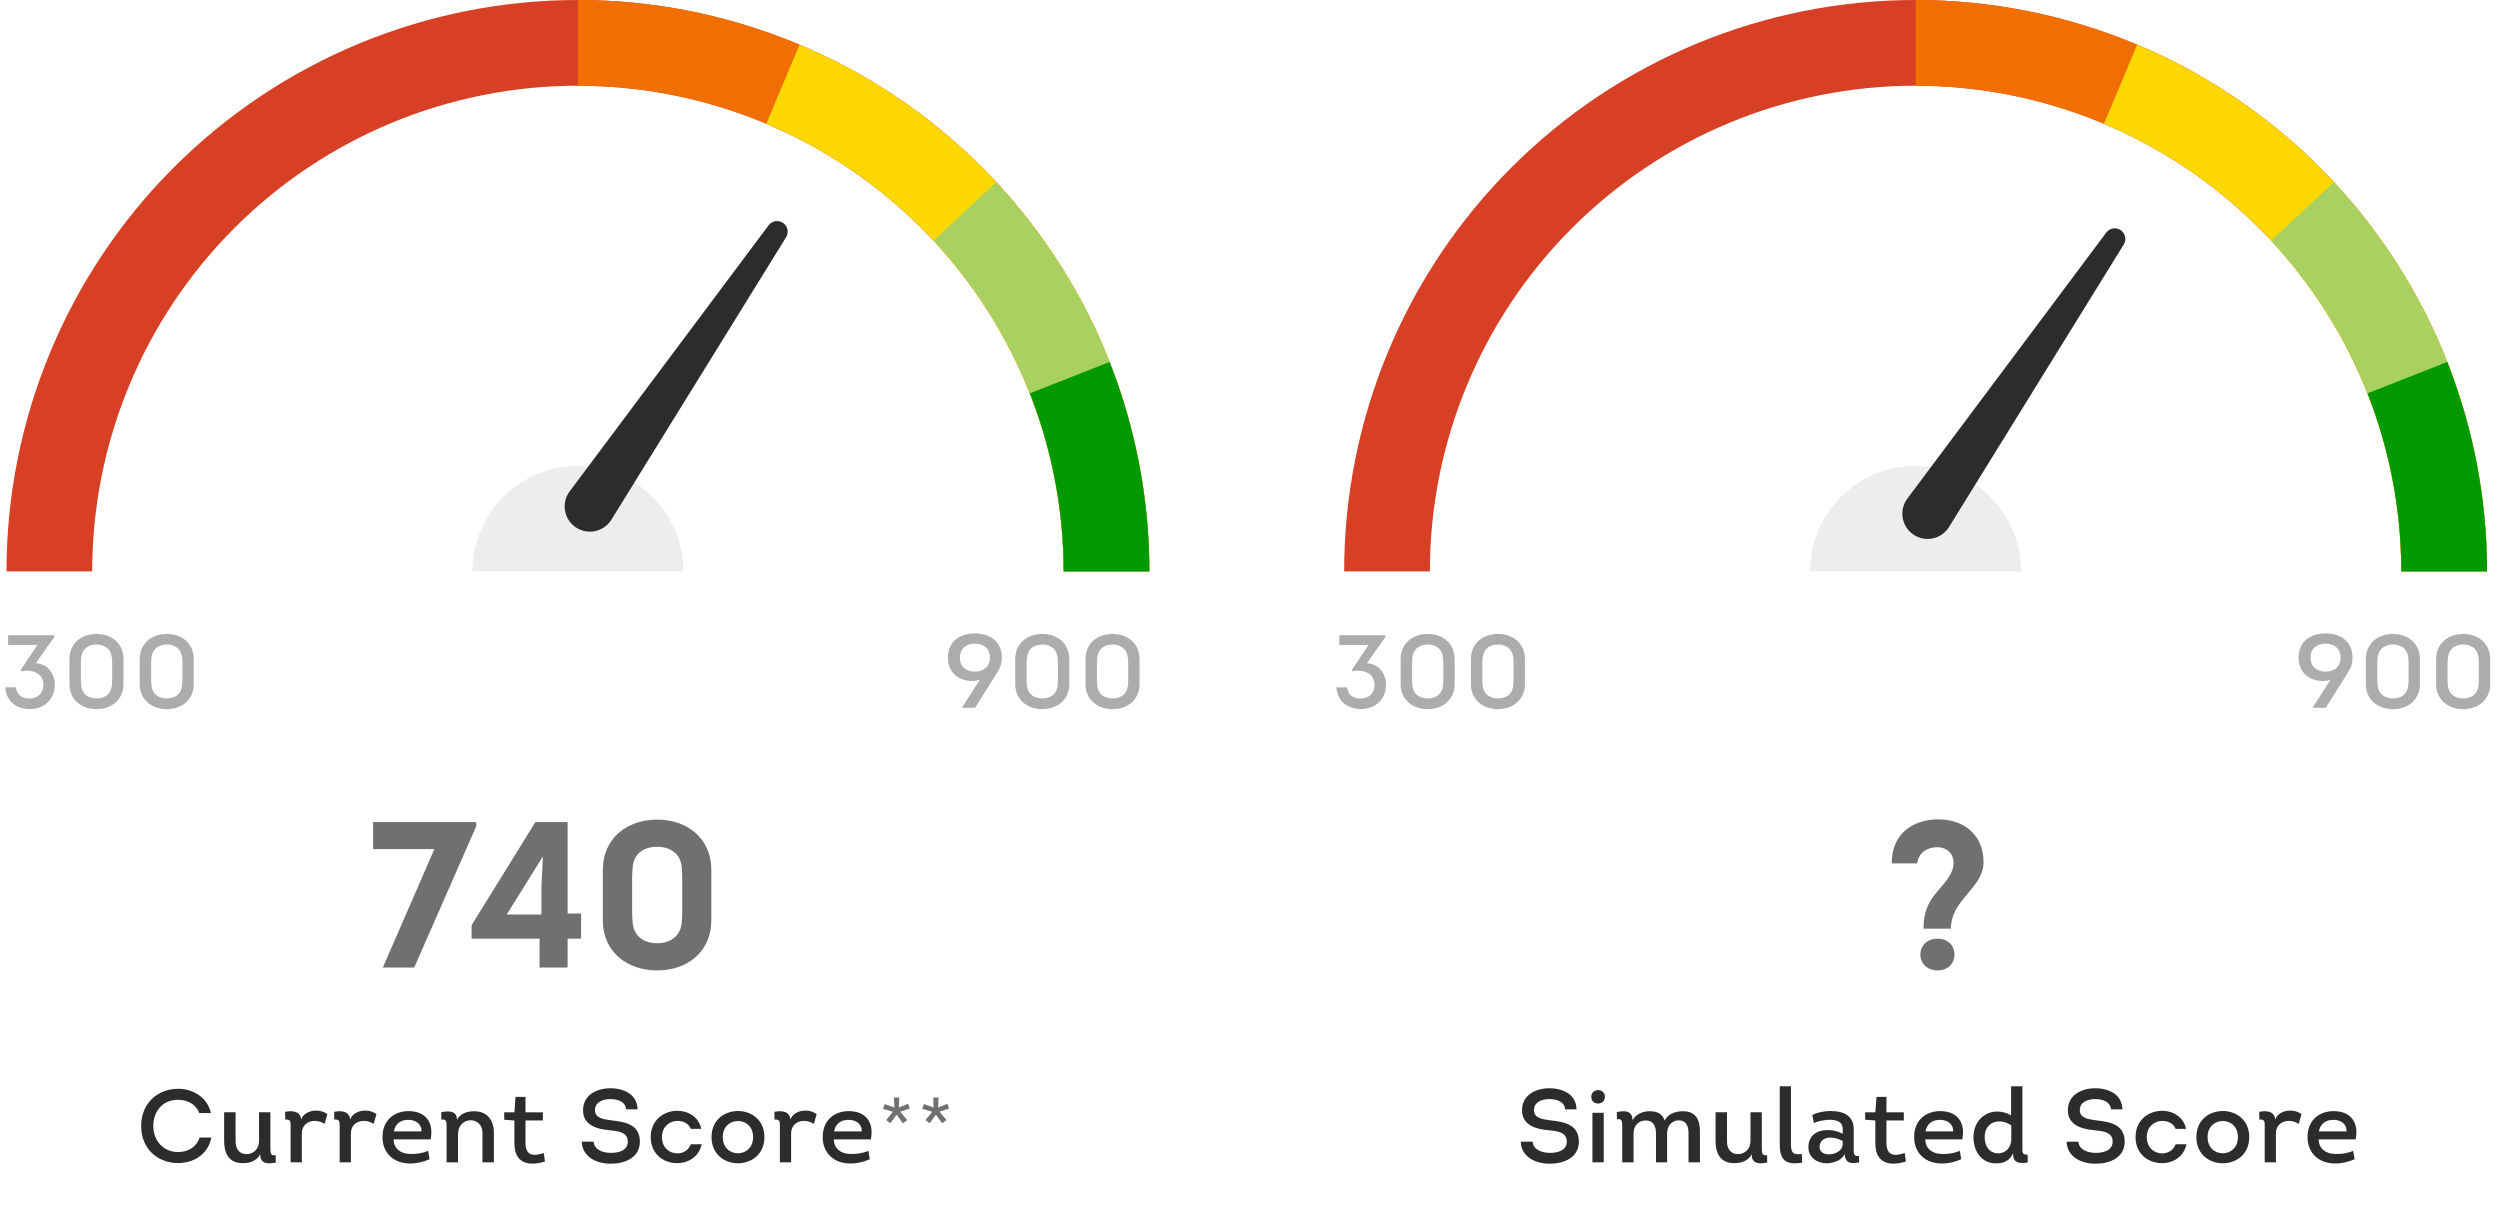 <svg width="385" height="187" viewBox="0 0 385 187" fill="none" xmlns="http://www.w3.org/2000/svg">
<path d="M73.327 126.6H57.455V130.76H66.895L58.959 149H63.791L73.327 127.272V126.6ZM87.411 144.552H89.491V140.68H87.411V126.6H82.451L72.627 142.472V144.552H83.091V149H87.411V144.552ZM83.603 131.944L83.379 136.584V140.84H78.035L83.571 131.944H83.603ZM101.222 126.216C96.582 126.216 92.838 129.096 92.838 133.928V141.736C92.838 146.6 96.582 149.448 101.222 149.448C105.798 149.448 109.542 146.6 109.542 141.736V133.928C109.542 129.096 105.798 126.216 101.222 126.216ZM101.222 145.256C99.174 145.256 97.67 144.2 97.446 142.248C97.382 141.704 97.35 141.128 97.35 140.456V135.24C97.35 134.6 97.382 133.992 97.446 133.416C97.67 131.4 99.174 130.408 101.222 130.408C103.174 130.408 104.742 131.4 104.966 133.416C105.03 133.992 105.062 134.6 105.062 135.24V140.456C105.062 141.128 105.03 141.704 104.966 142.248C104.742 144.2 103.174 145.256 101.222 145.256Z" fill="#707070"/>
<path d="M21.739 173.416C21.739 177.016 24.379 179.112 27.419 179.112C29.691 179.112 31.995 177.912 32.555 175.176H30.747C30.251 176.664 28.955 177.416 27.419 177.416C25.131 177.416 23.611 175.64 23.611 173.416C23.611 171.032 25.131 169.368 27.419 169.368C28.891 169.384 30.139 170.024 30.699 171.416H32.491C31.899 168.888 29.627 167.672 27.435 167.672C24.379 167.672 21.739 169.8 21.739 173.416ZM39.895 171.288V175.704C39.895 176.936 39.047 177.736 37.943 177.736C36.919 177.736 36.263 176.984 36.279 175.752V171.288H34.519V175.752C34.519 177.64 35.271 179.128 37.399 179.128C38.487 179.128 39.543 178.792 40.071 177.752C40.071 179.416 41.479 179.208 42.471 179.032L42.455 177.896C41.719 177.976 41.639 177.72 41.639 176.792V171.288H39.895ZM46.37 172.408C46.29 171.16 45.042 170.968 43.906 171.224L43.922 172.408C44.754 172.36 44.754 172.712 44.754 173.4V179H46.482V174.536C46.482 173.288 47.41 172.616 48.45 172.616C49.01 172.616 49.522 172.776 49.986 173.08L50.418 171.576C49.922 171.208 49.282 171.016 48.642 171.032C47.698 171.032 46.674 171.512 46.37 172.408ZM53.924 172.408C53.844 171.16 52.596 170.968 51.46 171.224L51.476 172.408C52.308 172.36 52.308 172.712 52.308 173.4V179H54.036V174.536C54.036 173.288 54.964 172.616 56.004 172.616C56.564 172.616 57.076 172.776 57.54 173.08L57.972 171.576C57.476 171.208 56.836 171.016 56.196 171.032C55.252 171.032 54.228 171.512 53.924 172.408ZM62.907 171.112C60.811 171.112 58.955 172.408 58.907 174.984C58.827 177.592 60.699 179.224 63.243 179.176C64.219 179.176 65.259 178.92 66.155 178.52L65.931 177.224C65.019 177.624 64.091 177.752 63.131 177.704C61.723 177.704 60.619 176.872 60.619 175.464H66.315C66.827 172.904 65.611 171.112 62.907 171.112ZM62.891 172.456C63.995 172.456 64.955 173.064 64.907 174.232H60.651C60.891 173.016 61.739 172.456 62.891 172.456ZM76.056 179V174.472C76.056 172.568 75.096 171.128 73 171.128C71.992 171.128 70.808 171.496 70.376 172.472C70.376 171 69.08 171.064 67.96 171.272V172.408C68.744 172.36 68.776 172.616 68.776 173.528V179H70.536V174.616C70.536 173.368 71.4 172.52 72.488 172.52C73.528 172.536 74.312 173.272 74.296 174.472V179H76.056ZM80.929 168.92H79.393L79.217 171.304H77.649V172.44L79.217 172.552V176.056C79.217 179.08 81.281 179.688 83.921 178.872L83.745 177.56C82.161 178.12 80.929 177.992 80.929 176.024V172.552H83.601V171.304H80.929V168.92ZM89.595 175.816C89.643 178.168 91.931 179.256 94.123 179.208C96.219 179.208 98.539 178.28 98.539 175.816C98.539 173.24 96.459 172.792 94.187 172.536C92.891 172.36 91.627 172.2 91.627 170.936C91.627 169.672 92.955 169.256 93.979 169.256C95.083 169.256 96.347 169.64 96.427 170.84H98.187C98.139 168.552 96.123 167.592 93.995 167.592C91.819 167.592 89.787 168.68 89.787 170.984C89.787 173.224 91.819 173.88 93.867 174.056C95.163 174.184 96.683 174.328 96.683 175.8C96.683 177.192 95.275 177.544 94.091 177.544C92.875 177.544 91.499 177.08 91.419 175.816H89.595ZM108.003 173.848C107.587 171.96 105.939 171.048 104.259 171.064C102.259 171.08 100.211 172.456 100.211 175.112C100.211 177.784 102.259 179.128 104.275 179.128C105.971 179.128 107.651 178.168 108.051 176.216H106.387C106.035 177.16 105.171 177.624 104.307 177.624C103.139 177.624 101.939 176.776 101.939 175.112C101.939 173.48 103.155 172.616 104.339 172.616C105.235 172.616 106.051 173.016 106.387 173.848H108.003ZM117.721 175.112C117.721 172.408 115.641 171.064 113.577 171.096C111.561 171.128 109.577 172.456 109.577 175.112C109.577 177.8 111.609 179.144 113.641 179.144C115.673 179.144 117.721 177.8 117.721 175.112ZM111.305 175.112C111.305 173.48 112.425 172.664 113.577 172.632C114.761 172.6 115.977 173.432 115.977 175.112C115.977 176.76 114.825 177.592 113.673 177.608C112.489 177.624 111.305 176.792 111.305 175.112ZM121.719 172.408C121.639 171.16 120.391 170.968 119.255 171.224L119.271 172.408C120.103 172.36 120.103 172.712 120.103 173.4V179H121.831V174.536C121.831 173.288 122.759 172.616 123.799 172.616C124.359 172.616 124.871 172.776 125.335 173.08L125.767 171.576C125.271 171.208 124.631 171.016 123.991 171.032C123.047 171.032 122.023 171.512 121.719 172.408ZM130.702 171.112C128.606 171.112 126.75 172.408 126.702 174.984C126.622 177.592 128.494 179.224 131.038 179.176C132.014 179.176 133.054 178.92 133.95 178.52L133.726 177.224C132.814 177.624 131.886 177.752 130.926 177.704C129.518 177.704 128.414 176.872 128.414 175.464H134.11C134.622 172.904 133.406 171.112 130.702 171.112ZM130.686 172.456C131.79 172.456 132.75 173.064 132.702 174.232H128.446C128.686 173.016 129.534 172.456 130.686 172.456Z" fill="#2C2C2C"/>
<path d="M140.106 170.712L139.854 169.984L138.426 170.544L138.482 169.018H137.67L137.726 170.558L136.228 170.026L135.99 170.768L137.516 171.216L136.466 172.49L137.124 172.98L138.076 171.664L139.042 172.98L139.714 172.49L138.636 171.202L140.106 170.712ZM146.156 170.712L145.904 169.984L144.476 170.544L144.532 169.018H143.72L143.776 170.558L142.278 170.026L142.04 170.768L143.566 171.216L142.516 172.49L143.174 172.98L144.126 171.664L145.092 172.98L145.764 172.49L144.686 171.202L146.156 170.712Z" fill="#707070"/>
<path d="M300.442 143.016C300.442 138.472 305.466 136.808 305.466 132.776C305.466 128.328 302.138 126.088 298.298 126.184C294.49 126.28 291.322 128.424 291.322 132.968H295.258C295.418 131.304 296.858 130.472 298.266 130.472C300.666 130.472 301.306 132.584 300.538 134.28C299.258 137.128 296.218 137.992 296.218 143.016H300.442ZM298.394 149.448C299.898 149.448 300.986 148.456 300.986 147.016C300.986 145.512 299.898 144.552 298.394 144.552C296.89 144.552 295.738 145.512 295.738 147.016C295.738 148.456 296.89 149.448 298.394 149.448Z" fill="#707070"/>
<path d="M234.199 175.816C234.247 178.168 236.535 179.256 238.727 179.208C240.823 179.208 243.143 178.28 243.143 175.816C243.143 173.24 241.063 172.792 238.791 172.536C237.495 172.36 236.231 172.2 236.231 170.936C236.231 169.672 237.559 169.256 238.583 169.256C239.687 169.256 240.951 169.64 241.031 170.84H242.791C242.743 168.552 240.727 167.592 238.599 167.592C236.423 167.592 234.391 168.68 234.391 170.984C234.391 173.224 236.423 173.88 238.471 174.056C239.767 174.184 241.287 174.328 241.287 175.8C241.287 177.192 239.879 177.544 238.695 177.544C237.479 177.544 236.103 177.08 236.023 175.816H234.199ZM245.056 168.904C245.056 169.608 245.6 169.96 246.128 169.944C246.64 169.928 247.152 169.592 247.152 168.904C247.152 168.232 246.64 167.88 246.112 167.88C245.584 167.88 245.056 168.216 245.056 168.904ZM246.976 171.368H245.232V179H246.976V171.368ZM261.791 179V174.488C261.839 172.632 261.295 171.128 259.183 171.128C257.999 171.128 256.799 171.56 256.367 172.584C256.063 171.64 255.375 171.128 254.031 171.128C252.975 171.128 251.839 171.608 251.407 172.552C251.455 170.936 250.015 171.016 248.991 171.272L249.007 172.344C249.775 172.296 249.823 172.584 249.823 173.48V179H251.567V174.552C251.567 173.336 252.351 172.568 253.439 172.552C254.527 172.536 255.023 173.336 255.023 174.536V179H256.735V174.536C256.751 173.32 257.471 172.552 258.543 172.536C259.567 172.52 260.047 173.336 260.031 174.488V179H261.791ZM269.574 171.288V175.704C269.574 176.936 268.726 177.736 267.622 177.736C266.598 177.736 265.942 176.984 265.958 175.752V171.288H264.198V175.752C264.198 177.64 264.95 179.128 267.078 179.128C268.166 179.128 269.222 178.792 269.75 177.752C269.75 179.416 271.158 179.208 272.15 179.032L272.134 177.896C271.398 177.976 271.318 177.72 271.318 176.792V171.288H269.574ZM274.08 167.288V176.248C274.08 178.824 275.168 179.432 277.536 179.048L277.472 177.704C276.144 177.912 275.808 177.512 275.808 176.232V167.288H274.08ZM284.098 177.704C284.146 179.224 285.09 179.224 286.306 179.016L286.274 178.024C285.442 178.104 285.474 177.64 285.474 176.92V173.88C285.474 171.752 283.81 171.096 281.938 171.096C280.914 171.096 279.874 171.304 279.09 171.704L279.346 172.952C280.306 172.472 283.778 171.8 283.778 173.832V174.6C283.09 174.216 282.242 174.024 281.49 174.024C279.794 174.024 278.45 174.904 278.498 176.744C278.498 178.248 279.858 179.144 281.266 179.144C282.354 179.144 283.586 178.728 284.098 177.704ZM283.778 176.36C283.602 177.336 282.53 177.768 281.618 177.768C280.914 177.768 280.21 177.416 280.21 176.648C280.21 175.704 280.93 175.208 281.778 175.192C282.466 175.176 283.202 175.384 283.778 175.72V176.36ZM290.515 168.92H288.979L288.803 171.304H287.235V172.44L288.803 172.552V176.056C288.803 179.08 290.867 179.688 293.507 178.872L293.331 177.56C291.747 178.12 290.515 177.992 290.515 176.024V172.552H293.187V171.304H290.515V168.92ZM298.781 171.112C296.685 171.112 294.829 172.408 294.781 174.984C294.701 177.592 296.573 179.224 299.117 179.176C300.093 179.176 301.133 178.92 302.029 178.52L301.805 177.224C300.893 177.624 299.965 177.752 299.005 177.704C297.597 177.704 296.493 176.872 296.493 175.464H302.189C302.701 172.904 301.485 171.112 298.781 171.112ZM298.765 172.456C299.869 172.456 300.829 173.064 300.781 174.232H296.525C296.765 173.016 297.613 172.456 298.765 172.456ZM310.025 177.816C310.025 179.112 311.082 179.224 312.281 179.016L312.25 177.816C311.37 177.816 311.45 177.48 311.45 176.6V167.288H309.706V171.768C309.002 171.352 308.249 171.176 307.562 171.176C305.577 171.176 303.913 172.744 303.913 175.128C303.913 177.288 305.161 179.208 307.465 179.16C308.602 179.16 309.514 178.728 310.025 177.592V177.816ZM309.738 175.464C309.738 176.632 308.938 177.608 307.737 177.608C306.313 177.608 305.641 176.456 305.641 175.128C305.641 173.56 306.633 172.712 307.833 172.696C308.441 172.68 309.114 172.872 309.738 173.304V175.464ZM318.258 175.816C318.306 178.168 320.594 179.256 322.786 179.208C324.882 179.208 327.202 178.28 327.202 175.816C327.202 173.24 325.122 172.792 322.85 172.536C321.554 172.36 320.29 172.2 320.29 170.936C320.29 169.672 321.618 169.256 322.642 169.256C323.746 169.256 325.01 169.64 325.09 170.84H326.85C326.802 168.552 324.786 167.592 322.658 167.592C320.482 167.592 318.45 168.68 318.45 170.984C318.45 173.224 320.482 173.88 322.53 174.056C323.826 174.184 325.346 174.328 325.346 175.8C325.346 177.192 323.938 177.544 322.754 177.544C321.538 177.544 320.162 177.08 320.082 175.816H318.258ZM336.665 173.848C336.249 171.96 334.601 171.048 332.921 171.064C330.921 171.08 328.873 172.456 328.873 175.112C328.873 177.784 330.921 179.128 332.937 179.128C334.633 179.128 336.313 178.168 336.713 176.216H335.049C334.697 177.16 333.833 177.624 332.969 177.624C331.801 177.624 330.601 176.776 330.601 175.112C330.601 173.48 331.817 172.616 333.001 172.616C333.897 172.616 334.713 173.016 335.049 173.848H336.665ZM346.384 175.112C346.384 172.408 344.304 171.064 342.24 171.096C340.224 171.128 338.24 172.456 338.24 175.112C338.24 177.8 340.272 179.144 342.304 179.144C344.336 179.144 346.384 177.8 346.384 175.112ZM339.968 175.112C339.968 173.48 341.088 172.664 342.24 172.632C343.424 172.6 344.64 173.432 344.64 175.112C344.64 176.76 343.488 177.592 342.336 177.608C341.152 177.624 339.968 176.792 339.968 175.112ZM350.382 172.408C350.302 171.16 349.054 170.968 347.918 171.224L347.934 172.408C348.766 172.36 348.766 172.712 348.766 173.4V179H350.494V174.536C350.494 173.288 351.422 172.616 352.462 172.616C353.022 172.616 353.534 172.776 353.998 173.08L354.43 171.576C353.934 171.208 353.294 171.016 352.654 171.032C351.71 171.032 350.686 171.512 350.382 172.408ZM359.365 171.112C357.269 171.112 355.413 172.408 355.365 174.984C355.285 177.592 357.157 179.224 359.701 179.176C360.677 179.176 361.717 178.92 362.613 178.52L362.389 177.224C361.477 177.624 360.549 177.752 359.589 177.704C358.181 177.704 357.077 176.872 357.077 175.464H362.773C363.285 172.904 362.069 171.112 359.365 171.112ZM359.349 172.456C360.453 172.456 361.413 173.064 361.365 174.232H357.109C357.349 173.016 358.197 172.456 359.349 172.456Z" fill="#2C2C2C"/>
<path d="M0.807 105.848C0.935 107.96 2.503 109.192 4.551 109.192C7.015 109.192 8.439 107.512 8.439 105.432C8.439 103.784 7.367 102.216 5.511 102.136L8.343 98.104V97.816H1.255V99.32H5.767L3.239 103.08V103.4C4.775 103.016 6.679 103.576 6.679 105.448C6.679 106.776 5.815 107.576 4.519 107.576C3.367 107.576 2.567 106.984 2.455 105.848H0.807ZM14.873 97.624C12.553 97.624 10.697 99.08 10.697 101.48V105.352C10.697 107.768 12.553 109.208 14.873 109.208C17.161 109.208 19.017 107.768 19.017 105.352V101.48C19.017 99.08 17.161 97.624 14.873 97.624ZM14.873 107.56C13.721 107.56 12.809 107 12.569 105.928C12.505 105.608 12.457 105.256 12.457 104.872V101.976C12.457 101.592 12.505 101.24 12.569 100.92C12.809 99.832 13.721 99.256 14.873 99.256C16.025 99.256 16.921 99.832 17.161 100.92C17.225 101.24 17.273 101.592 17.273 101.976V104.872C17.273 105.256 17.225 105.608 17.161 105.928C16.921 107 16.025 107.56 14.873 107.56ZM25.693 97.624C23.373 97.624 21.517 99.08 21.517 101.48V105.352C21.517 107.768 23.373 109.208 25.693 109.208C27.981 109.208 29.837 107.768 29.837 105.352V101.48C29.837 99.08 27.981 97.624 25.693 97.624ZM25.693 107.56C24.541 107.56 23.629 107 23.389 105.928C23.325 105.608 23.277 105.256 23.277 104.872V101.976C23.277 101.592 23.325 101.24 23.389 100.92C23.629 99.832 24.541 99.256 25.693 99.256C26.845 99.256 27.741 99.832 27.981 100.92C28.045 101.24 28.093 101.592 28.093 101.976V104.872C28.093 105.256 28.045 105.608 27.981 105.928C27.741 107 26.845 107.56 25.693 107.56Z" fill="#ACACAC"/>
<path d="M150.158 109L153.534 103.64C154.03 102.888 154.286 102.168 154.286 101.272C154.286 98.776 152.446 97.544 150.142 97.544C147.822 97.544 145.982 98.776 145.982 101.272C145.982 103.592 147.646 104.92 149.886 104.872C150.254 104.872 150.638 104.776 150.942 104.6L148.126 109H150.158ZM150.142 99.128C151.486 99.128 152.446 99.88 152.446 101.272C152.446 102.664 151.486 103.432 150.142 103.432C148.798 103.432 147.822 102.664 147.822 101.272C147.822 99.88 148.782 99.128 150.142 99.128ZM160.522 97.624C158.202 97.624 156.346 99.08 156.346 101.48V105.352C156.346 107.768 158.202 109.208 160.522 109.208C162.81 109.208 164.666 107.768 164.666 105.352V101.48C164.666 99.08 162.81 97.624 160.522 97.624ZM160.522 107.56C159.37 107.56 158.458 107 158.218 105.928C158.154 105.608 158.106 105.256 158.106 104.872V101.976C158.106 101.592 158.154 101.24 158.218 100.92C158.458 99.832 159.37 99.256 160.522 99.256C161.674 99.256 162.57 99.832 162.81 100.92C162.874 101.24 162.922 101.592 162.922 101.976V104.872C162.922 105.256 162.874 105.608 162.81 105.928C162.57 107 161.674 107.56 160.522 107.56ZM171.342 97.624C169.022 97.624 167.166 99.08 167.166 101.48V105.352C167.166 107.768 169.022 109.208 171.342 109.208C173.63 109.208 175.486 107.768 175.486 105.352V101.48C175.486 99.08 173.63 97.624 171.342 97.624ZM171.342 107.56C170.19 107.56 169.278 107 169.038 105.928C168.974 105.608 168.926 105.256 168.926 104.872V101.976C168.926 101.592 168.974 101.24 169.038 100.92C169.278 99.832 170.19 99.256 171.342 99.256C172.494 99.256 173.39 99.832 173.63 100.92C173.694 101.24 173.742 101.592 173.742 101.976V104.872C173.742 105.256 173.694 105.608 173.63 105.928C173.39 107 172.494 107.56 171.342 107.56Z" fill="#ACACAC"/>
<path d="M177 88C177 64.661 167.729 42.278 151.225 25.775C134.722 9.271 112.339 1.76205e-06 89 0C65.661 -1.76205e-06 43.278 9.271 26.775 25.775C10.271 42.278 1 64.661 1 88H14.2C14.2 68.162 22.081 49.136 36.108 35.108C50.136 21.081 69.162 13.2 89 13.2C108.838 13.2 127.864 21.081 141.892 35.108C155.919 49.136 163.8 68.162 163.8 88H177Z" fill="#D74025"/>
<path d="M177 88C177 76.444 174.724 65.001 170.301 54.324C165.879 43.647 159.397 33.946 151.225 25.775C143.054 17.603 133.353 11.121 122.676 6.699C111.999 2.276 100.556 -5.05143e-07 89 0V13.2C98.823 13.2 108.55 15.135 117.625 18.894C126.7 22.653 134.946 28.163 141.892 35.108C148.837 42.054 154.347 50.3 158.106 59.375C161.865 68.45 163.8 78.177 163.8 88H177Z" fill="#F16E00"/>
<path d="M176.999 88C176.999 70.679 171.887 53.743 162.305 39.314C152.722 24.886 139.094 13.606 123.129 6.888L118.01 19.055C131.58 24.765 143.164 34.353 151.309 46.617C159.454 58.882 163.799 73.277 163.799 88H176.999Z" fill="#FCD800"/>
<path d="M177.001 88C177.001 65.76 168.58 44.345 153.432 28.061L143.767 37.052C156.643 50.893 163.801 69.096 163.801 88H177.001Z" fill="#A9D161"/>
<path d="M177.002 88C177.002 76.957 174.923 66.012 170.874 55.737L158.593 60.577C162.035 69.31 163.802 78.613 163.802 88H177.002Z" fill="#009900"/>
<path d="M105.247 88C105.247 83.691 103.535 79.559 100.488 76.512C97.441 73.466 93.309 71.754 89 71.754C84.692 71.754 80.559 73.466 77.513 76.512C74.466 79.559 72.754 83.691 72.754 88L89 88H105.247Z" fill="#EDEDED"/>
<path d="M118.363 34.697L87.734 75.661C86.409 77.434 86.829 79.954 88.659 81.201C90.488 82.447 92.987 81.916 94.152 80.033L121.059 36.534C121.518 35.791 121.311 34.818 120.589 34.326C119.867 33.834 118.886 33.998 118.363 34.697Z" fill="#2C2C2C"/>
<path d="M205.807 105.848C205.935 107.96 207.503 109.192 209.551 109.192C212.015 109.192 213.439 107.512 213.439 105.432C213.439 103.784 212.367 102.216 210.511 102.136L213.343 98.104V97.816H206.255V99.32H210.767L208.239 103.08V103.4C209.775 103.016 211.679 103.576 211.679 105.448C211.679 106.776 210.815 107.576 209.519 107.576C208.367 107.576 207.567 106.984 207.455 105.848H205.807ZM219.873 97.624C217.553 97.624 215.697 99.08 215.697 101.48V105.352C215.697 107.768 217.553 109.208 219.873 109.208C222.161 109.208 224.017 107.768 224.017 105.352V101.48C224.017 99.08 222.161 97.624 219.873 97.624ZM219.873 107.56C218.721 107.56 217.809 107 217.569 105.928C217.505 105.608 217.457 105.256 217.457 104.872V101.976C217.457 101.592 217.505 101.24 217.569 100.92C217.809 99.832 218.721 99.256 219.873 99.256C221.025 99.256 221.921 99.832 222.161 100.92C222.225 101.24 222.273 101.592 222.273 101.976V104.872C222.273 105.256 222.225 105.608 222.161 105.928C221.921 107 221.025 107.56 219.873 107.56ZM230.693 97.624C228.373 97.624 226.517 99.08 226.517 101.48V105.352C226.517 107.768 228.373 109.208 230.693 109.208C232.981 109.208 234.837 107.768 234.837 105.352V101.48C234.837 99.08 232.981 97.624 230.693 97.624ZM230.693 107.56C229.541 107.56 228.629 107 228.389 105.928C228.325 105.608 228.277 105.256 228.277 104.872V101.976C228.277 101.592 228.325 101.24 228.389 100.92C228.629 99.832 229.541 99.256 230.693 99.256C231.845 99.256 232.741 99.832 232.981 100.92C233.045 101.24 233.093 101.592 233.093 101.976V104.872C233.093 105.256 233.045 105.608 232.981 105.928C232.741 107 231.845 107.56 230.693 107.56Z" fill="#ACACAC"/>
<path d="M358.158 109L361.534 103.64C362.03 102.888 362.286 102.168 362.286 101.272C362.286 98.776 360.446 97.544 358.142 97.544C355.822 97.544 353.982 98.776 353.982 101.272C353.982 103.592 355.646 104.92 357.886 104.872C358.254 104.872 358.638 104.776 358.942 104.6L356.126 109H358.158ZM358.142 99.128C359.486 99.128 360.446 99.88 360.446 101.272C360.446 102.664 359.486 103.432 358.142 103.432C356.798 103.432 355.822 102.664 355.822 101.272C355.822 99.88 356.782 99.128 358.142 99.128ZM368.522 97.624C366.202 97.624 364.346 99.08 364.346 101.48V105.352C364.346 107.768 366.202 109.208 368.522 109.208C370.81 109.208 372.666 107.768 372.666 105.352V101.48C372.666 99.08 370.81 97.624 368.522 97.624ZM368.522 107.56C367.37 107.56 366.458 107 366.218 105.928C366.154 105.608 366.106 105.256 366.106 104.872V101.976C366.106 101.592 366.154 101.24 366.218 100.92C366.458 99.832 367.37 99.256 368.522 99.256C369.674 99.256 370.57 99.832 370.81 100.92C370.874 101.24 370.922 101.592 370.922 101.976V104.872C370.922 105.256 370.874 105.608 370.81 105.928C370.57 107 369.674 107.56 368.522 107.56ZM379.342 97.624C377.022 97.624 375.166 99.08 375.166 101.48V105.352C375.166 107.768 377.022 109.208 379.342 109.208C381.63 109.208 383.486 107.768 383.486 105.352V101.48C383.486 99.08 381.63 97.624 379.342 97.624ZM379.342 107.56C378.19 107.56 377.278 107 377.038 105.928C376.974 105.608 376.926 105.256 376.926 104.872V101.976C376.926 101.592 376.974 101.24 377.038 100.92C377.278 99.832 378.19 99.256 379.342 99.256C380.494 99.256 381.39 99.832 381.63 100.92C381.694 101.24 381.742 101.592 381.742 101.976V104.872C381.742 105.256 381.694 105.608 381.63 105.928C381.39 107 380.494 107.56 379.342 107.56Z" fill="#ACACAC"/>
<path d="M383 88C383 64.661 373.729 42.278 357.225 25.775C340.722 9.271 318.339 1.76205e-06 295 0C271.661 -1.76205e-06 249.278 9.271 232.775 25.775C216.271 42.278 207 64.661 207 88H220.2C220.2 68.162 228.081 49.136 242.108 35.108C256.136 21.081 275.162 13.2 295 13.2C314.838 13.2 333.864 21.081 347.892 35.108C361.919 49.136 369.8 68.162 369.8 88H383Z" fill="#D74025"/>
<path d="M383 88C383 76.444 380.724 65.001 376.301 54.324C371.879 43.647 365.397 33.946 357.225 25.775C349.054 17.603 339.353 11.121 328.676 6.699C317.999 2.276 306.556 -5.05143e-07 295 0V13.2C304.823 13.2 314.549 15.135 323.624 18.894C332.7 22.653 340.946 28.163 347.891 35.108C354.837 42.054 360.347 50.3 364.106 59.375C367.865 68.45 369.8 78.177 369.8 88H383Z" fill="#F16E00"/>
<path d="M382.999 88C382.999 70.679 377.887 53.743 368.304 39.314C358.722 24.886 345.094 13.606 329.129 6.888L324.009 19.055C337.58 24.765 349.163 34.353 357.309 46.617C365.454 58.882 369.799 73.277 369.799 88H382.999Z" fill="#FCD800"/>
<path d="M383 88C383 65.76 374.58 44.345 359.432 28.061L349.767 37.052C362.643 50.893 369.8 69.096 369.8 88H383Z" fill="#A9D161"/>
<path d="M383.001 88C383.001 76.957 380.923 66.012 376.874 55.737L364.593 60.577C368.034 69.31 369.801 78.613 369.801 88H383.001Z" fill="#009900"/>
<path d="M311.246 88C311.246 83.691 309.534 79.559 306.488 76.512C303.441 73.466 299.309 71.754 295 71.754C290.691 71.754 286.559 73.466 283.512 76.512C280.465 79.559 278.754 83.691 278.754 88L295 88H311.246Z" fill="#EDEDED"/>
<path d="M324.363 35.818L293.734 76.782C292.408 78.555 292.829 81.075 294.658 82.321C296.488 83.567 298.987 83.036 300.152 81.153L327.058 37.654C327.518 36.911 327.311 35.938 326.589 35.446C325.867 34.954 324.886 35.118 324.363 35.818Z" fill="#2C2C2C"/>
</svg>
